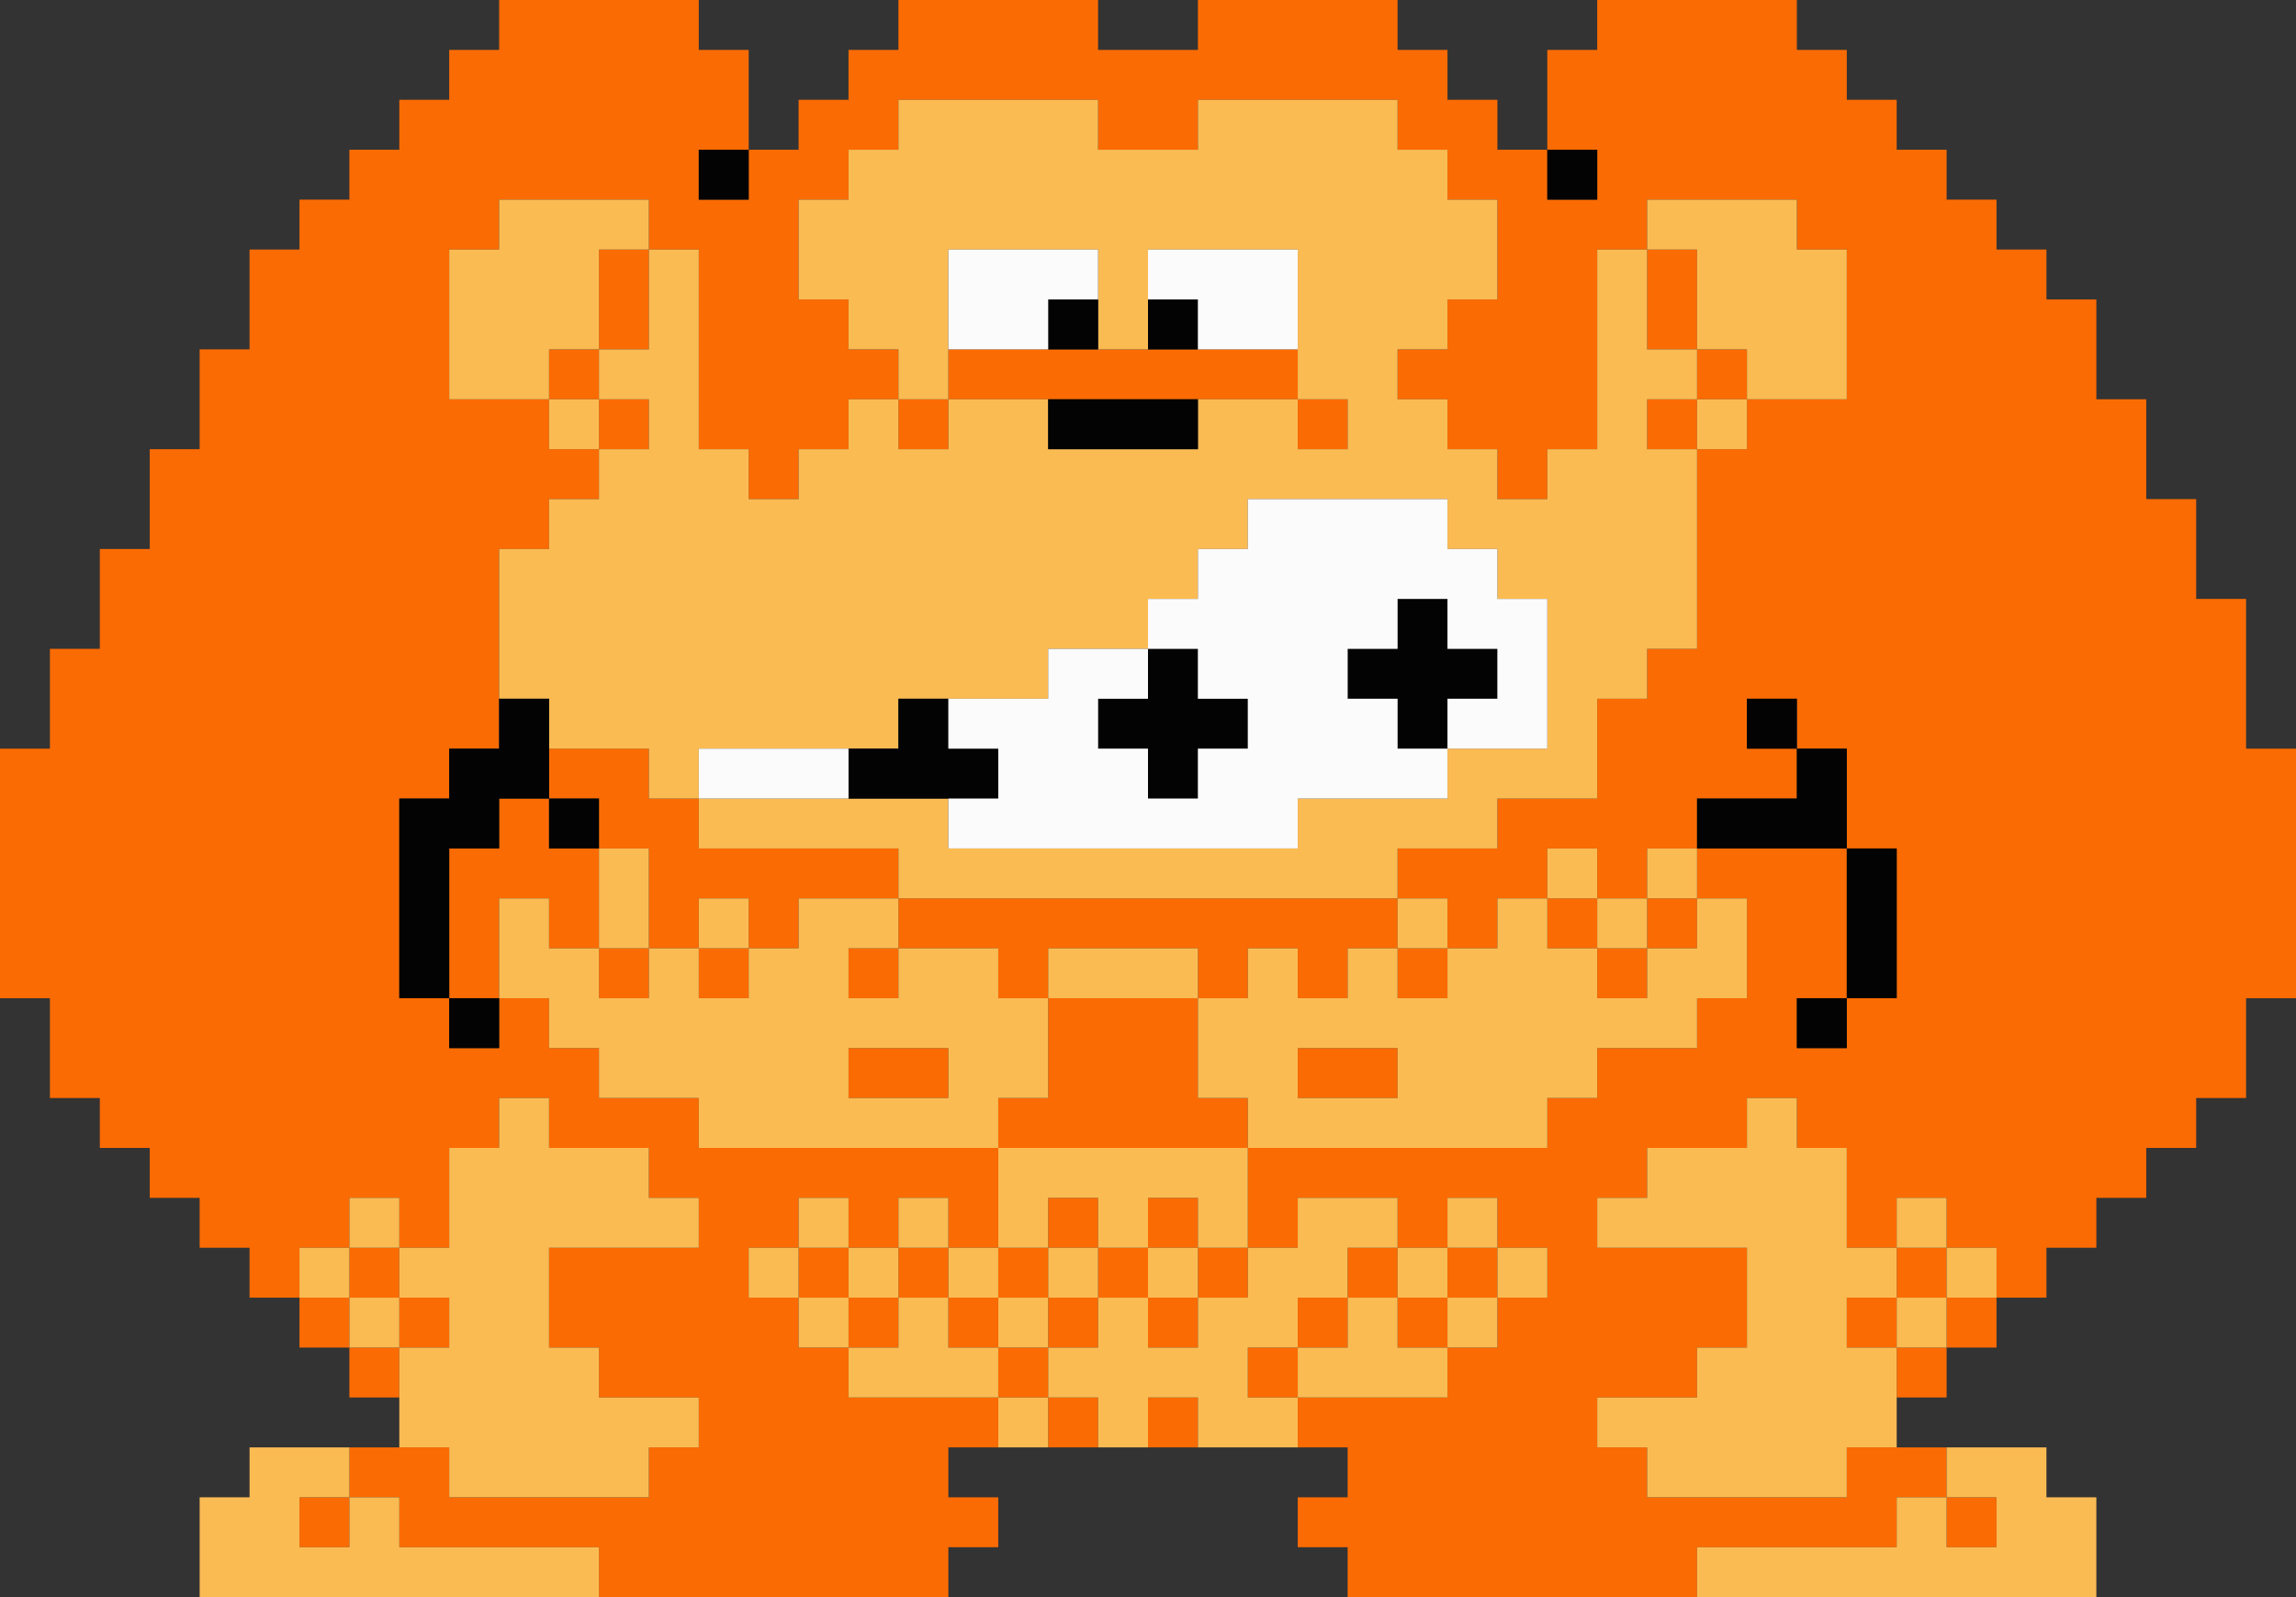 <?xml version="1.0" encoding="UTF-8" standalone="no"?>
<svg xmlns:ffdec="https://www.free-decompiler.com/flash" xmlns:xlink="http://www.w3.org/1999/xlink" ffdec:objectType="shape" height="32.0px" width="46.0px" xmlns="http://www.w3.org/2000/svg">
  <rect width="100%" height="100%" fill="#333333" stroke="none"/>
  <g transform="matrix(1.0, 0.0, 0.0, 1.0, 23.0, 16.0)">
    <path d="M-15.0 12.0 L-16.0 12.0 -16.0 11.0 -17.0 11.0 -17.0 10.0 -18.0 10.0 -18.0 9.0 -19.0 9.0 -19.0 8.0 -20.0 8.0 -20.0 7.0 -21.0 7.0 -21.0 6.0 -22.0 6.0 -22.0 4.0 -23.0 4.0 -23.0 -1.0 -22.0 -1.0 -22.0 -3.0 -21.0 -3.0 -21.0 -5.0 -20.0 -5.0 -20.0 -7.0 -19.0 -7.0 -19.0 -9.0 -18.0 -9.0 -18.0 -11.0 -17.0 -11.0 -17.0 -12.0 -16.0 -12.0 -16.0 -13.0 -15.0 -13.0 -15.0 -14.0 -14.0 -14.0 -14.0 -15.0 -13.0 -15.0 -13.0 -16.0 -9.0 -16.0 -9.0 -15.0 -8.0 -15.0 -8.0 -13.0 -7.0 -13.0 -7.0 -14.0 -6.0 -14.0 -6.0 -15.0 -5.0 -15.0 -5.0 -16.0 -1.0 -16.0 -1.0 -15.0 1.0 -15.0 1.0 -16.0 5.0 -16.0 5.0 -15.0 6.0 -15.0 6.0 -14.0 7.0 -14.0 7.0 -13.0 8.0 -13.0 8.0 -15.0 9.0 -15.0 9.0 -16.0 13.0 -16.0 13.0 -15.0 14.0 -15.0 14.0 -14.0 15.0 -14.0 15.0 -13.0 16.0 -13.0 16.0 -12.0 17.0 -12.0 17.0 -11.0 18.0 -11.0 18.0 -10.0 19.0 -10.0 19.0 -8.0 20.0 -8.0 20.0 -6.0 21.0 -6.0 21.0 -4.0 22.0 -4.0 22.0 -1.0 23.0 -1.0 23.0 4.0 22.0 4.0 22.0 6.0 21.0 6.0 21.0 7.0 20.0 7.0 20.0 8.0 19.0 8.0 19.0 9.0 18.0 9.0 18.0 10.0 17.0 10.0 17.0 11.0 16.0 11.0 16.0 12.0 15.0 12.0 15.0 11.0 16.0 11.0 16.0 10.0 17.0 10.0 17.0 9.0 16.0 9.0 16.0 8.0 15.0 8.0 15.0 9.0 14.0 9.0 14.0 7.0 13.0 7.0 13.0 6.0 12.0 6.0 12.0 7.0 10.0 7.0 10.0 8.0 9.0 8.0 9.0 9.0 12.0 9.0 12.0 11.0 11.0 11.0 11.0 12.0 9.0 12.0 9.0 13.0 10.0 13.0 10.0 14.0 14.0 14.0 14.0 13.0 15.0 13.0 16.0 13.0 16.0 14.0 17.0 14.0 17.0 15.0 16.0 15.0 16.0 14.0 15.0 14.0 15.0 15.0 11.0 15.0 11.0 16.0 4.0 16.0 4.0 15.0 3.0 15.0 3.0 14.0 4.0 14.0 4.0 13.0 3.0 13.0 3.0 12.0 6.0 12.0 6.0 11.0 7.0 11.0 7.0 10.0 8.0 10.0 8.0 9.0 7.0 9.0 7.0 8.0 6.0 8.0 6.0 9.0 5.0 9.0 5.0 8.0 3.0 8.0 3.0 9.0 2.0 9.0 2.0 7.0 8.0 7.0 8.0 6.0 9.0 6.0 9.0 5.0 11.0 5.0 11.0 4.0 12.0 4.0 12.0 2.0 11.0 2.0 11.0 1.0 10.0 1.0 10.0 2.0 9.0 2.0 9.0 1.0 8.0 1.0 8.0 2.0 7.0 2.0 7.0 3.0 6.0 3.0 6.0 2.0 5.0 2.0 5.0 1.0 7.0 1.0 7.0 0.0 9.0 0.0 9.0 -2.0 10.0 -2.0 10.0 -3.0 11.0 -3.0 11.0 -7.0 12.0 -7.0 12.0 -8.0 14.0 -8.0 14.0 -11.0 13.0 -11.0 13.0 -12.0 10.0 -12.0 10.0 -11.0 9.0 -11.0 9.0 -7.0 8.0 -7.0 8.0 -6.0 7.0 -6.0 7.0 -7.0 6.0 -7.0 6.0 -8.0 5.0 -8.0 5.0 -9.0 6.0 -9.0 6.0 -10.0 7.0 -10.0 7.0 -12.0 6.0 -12.0 6.0 -13.0 5.0 -13.0 5.0 -14.0 1.0 -14.0 1.0 -13.0 -1.0 -13.0 -1.0 -14.0 -5.0 -14.0 -5.0 -13.0 -6.0 -13.0 -6.0 -12.0 -7.0 -12.0 -7.0 -10.0 -6.0 -10.0 -6.0 -9.0 -5.0 -9.0 -5.0 -8.0 -6.0 -8.0 -6.0 -7.0 -7.0 -7.0 -7.0 -6.0 -8.0 -6.0 -8.0 -7.0 -9.0 -7.0 -9.0 -11.0 -10.0 -11.0 -10.0 -12.0 -13.0 -12.0 -13.0 -11.0 -14.0 -11.0 -14.0 -8.0 -12.0 -8.0 -12.0 -7.0 -11.0 -7.0 -11.0 -6.0 -12.0 -6.0 -12.0 -5.0 -13.0 -5.0 -13.0 -2.0 -13.0 -1.0 -14.0 -1.0 -14.0 0.0 -15.0 0.0 -15.0 4.0 -14.0 4.0 -14.0 5.0 -13.0 5.0 -13.0 4.0 -12.0 4.0 -12.0 5.0 -11.0 5.0 -11.0 6.0 -9.0 6.0 -9.0 7.0 -3.0 7.0 -3.0 6.0 -2.0 6.0 -2.0 4.0 -3.0 4.0 -3.0 3.0 -5.0 3.0 -5.0 4.0 -6.0 4.0 -6.0 3.0 -5.0 3.0 -5.0 2.0 -7.0 2.0 -7.0 3.0 -8.0 3.0 -8.0 2.0 -9.0 2.0 -9.0 3.0 -8.0 3.0 -8.0 4.0 -9.0 4.0 -9.0 3.0 -10.0 3.0 -10.0 4.0 -11.0 4.0 -11.0 3.0 -12.0 3.0 -12.0 2.0 -13.0 2.0 -13.0 4.0 -14.0 4.0 -14.0 1.0 -13.0 1.0 -13.0 0.0 -12.0 0.0 -12.0 1.0 -11.0 1.0 -11.0 0.0 -12.0 0.0 -12.0 -1.0 -10.0 -1.0 -10.0 0.0 -9.0 0.0 -9.0 1.0 -5.0 1.0 -5.0 2.0 5.0 2.0 5.0 3.0 6.0 3.0 6.0 4.0 5.0 4.0 5.0 3.0 4.0 3.0 4.0 4.0 3.0 4.0 3.0 3.0 2.0 3.0 2.0 4.0 1.0 4.0 1.0 6.0 2.0 6.0 2.0 7.0 -3.0 7.0 -3.0 9.0 -2.0 9.0 -2.0 8.0 -1.0 8.0 -1.0 9.0 0.0 9.0 0.0 8.0 1.0 8.0 1.0 9.0 2.0 9.0 2.0 10.0 1.0 10.0 1.0 11.0 0.0 11.0 0.0 10.0 -1.0 10.0 -1.0 11.0 -2.0 11.0 -2.0 12.0 -1.0 12.0 -1.0 13.0 -2.0 13.0 -2.0 12.0 -3.0 12.0 -3.0 11.0 -2.0 11.0 -2.0 10.0 -3.0 10.0 -3.0 9.0 -4.0 9.0 -4.0 8.0 -5.0 8.0 -5.0 9.0 -4.0 9.0 -4.0 10.0 -5.0 10.0 -5.0 9.0 -6.0 9.0 -6.0 8.0 -7.0 8.0 -7.0 9.0 -8.0 9.0 -8.0 10.0 -7.0 10.0 -7.0 11.0 -6.0 11.0 -6.0 10.0 -5.0 10.0 -5.0 11.0 -6.0 11.0 -6.0 12.0 -3.0 12.0 -3.0 13.0 -4.0 13.0 -4.0 14.0 -3.0 14.0 -3.0 15.0 -4.0 15.0 -4.0 16.0 -11.0 16.0 -11.0 15.0 -15.0 15.0 -15.0 14.0 -16.0 14.0 -16.0 13.0 -15.0 13.0 -14.0 13.0 -14.0 14.0 -10.0 14.0 -10.0 13.0 -9.0 13.0 -9.0 12.0 -11.0 12.0 -11.0 11.0 -12.0 11.0 -12.0 9.0 -9.0 9.0 -9.0 8.0 -10.0 8.0 -10.0 7.0 -12.0 7.0 -12.0 6.0 -13.0 6.0 -13.0 7.0 -14.0 7.0 -14.0 9.0 -15.0 9.0 -15.0 8.0 -16.0 8.0 -16.0 9.0 -17.0 9.0 -17.0 10.0 -16.0 10.0 -16.0 11.0 -15.0 11.0 -15.0 12.0 M1.0 13.0 L0.0 13.0 0.0 12.0 1.0 12.0 1.0 13.0 M11.0 1.0 L14.0 1.0 14.0 4.0 13.0 4.0 13.0 5.0 14.0 5.0 14.0 4.0 15.0 4.0 15.0 1.0 14.0 1.0 14.0 -1.0 13.0 -1.0 13.0 -2.0 12.0 -2.0 12.0 -1.0 13.0 -1.0 13.0 0.0 11.0 0.0 11.0 1.0 M10.0 2.0 L11.0 2.0 11.0 3.0 10.0 3.0 10.0 2.0 M11.0 -9.0 L12.0 -9.0 12.0 -8.0 11.0 -8.0 11.0 -9.0 10.0 -9.0 10.0 -11.0 11.0 -11.0 11.0 -9.0 M10.0 -8.0 L11.0 -8.0 11.0 -7.0 10.0 -7.0 10.0 -8.0 M10.0 3.0 L10.0 4.0 9.0 4.0 9.0 3.0 8.0 3.0 8.0 2.0 9.0 2.0 9.0 3.0 10.0 3.0 M15.0 9.0 L16.0 9.0 16.0 10.0 15.0 10.0 15.0 9.0 M15.0 10.0 L15.0 11.0 14.0 11.0 14.0 10.0 15.0 10.0 M8.0 -13.0 L8.0 -12.0 9.0 -12.0 9.0 -13.0 8.0 -13.0 M3.0 -9.0 L3.0 -8.0 4.0 -8.0 4.0 -7.0 3.0 -7.0 3.0 -8.0 1.0 -8.0 -2.0 -8.0 -4.0 -8.0 -4.0 -7.0 -5.0 -7.0 -5.0 -8.0 -4.0 -8.0 -4.0 -9.0 -2.0 -9.0 -1.0 -9.0 0.0 -9.0 1.0 -9.0 3.0 -9.0 M-9.0 -12.0 L-8.0 -12.0 -8.0 -13.0 -9.0 -13.0 -9.0 -12.0 M-10.0 -11.0 L-10.0 -9.0 -11.0 -9.0 -11.0 -11.0 -10.0 -11.0 M-11.0 -9.0 L-11.0 -8.0 -10.0 -8.0 -10.0 -7.0 -11.0 -7.0 -11.0 -8.0 -12.0 -8.0 -12.0 -9.0 -11.0 -9.0 M-10.0 1.0 L-11.0 1.0 -11.0 3.0 -10.0 3.0 -10.0 1.0 M-6.0 5.0 L-4.0 5.0 -4.0 6.0 -6.0 6.0 -6.0 5.0 M-2.0 4.0 L1.0 4.0 1.0 3.0 -2.0 3.0 -2.0 4.0 M3.0 5.0 L5.0 5.0 5.0 6.0 3.0 6.0 3.0 5.0 M-15.0 11.0 L-15.0 10.0 -16.0 10.0 -16.0 9.0 -15.0 9.0 -15.0 10.0 -14.0 10.0 -14.0 11.0 -15.0 11.0 M6.0 9.0 L7.0 9.0 7.0 10.0 6.0 10.0 6.0 9.0 M5.0 10.0 L4.0 10.0 4.0 9.0 5.0 9.0 5.0 10.0 6.0 10.0 6.0 11.0 5.0 11.0 5.0 10.0 M-17.0 14.0 L-16.0 14.0 -16.0 15.0 -17.0 15.0 -17.0 14.0 M0.0 9.0 L0.0 10.0 1.0 10.0 1.0 9.0 0.0 9.0 M4.0 10.0 L4.0 11.0 3.0 11.0 3.0 12.0 2.0 12.0 2.0 11.0 3.0 11.0 3.0 10.0 4.0 10.0 M-2.0 9.0 L-2.0 10.0 -1.0 10.0 -1.0 9.0 -2.0 9.0 M-4.0 11.0 L-4.0 10.0 -3.0 10.0 -3.0 11.0 -4.0 11.0 M-7.0 9.0 L-6.0 9.0 -6.0 10.0 -7.0 10.0 -7.0 9.0" fill="#fb6b03" fill-rule="evenodd" stroke="none"/>
    <path d="M15.0 12.0 L15.0 13.0 14.0 13.0 14.0 14.0 10.0 14.0 10.0 13.0 9.0 13.0 9.0 12.0 11.0 12.0 11.0 11.0 12.0 11.0 12.0 9.0 9.0 9.0 9.0 8.0 10.0 8.0 10.0 7.0 12.0 7.0 12.0 6.0 13.0 6.0 13.0 7.0 14.0 7.0 14.0 9.0 15.0 9.0 15.0 8.0 16.0 8.0 16.0 9.0 17.0 9.0 17.0 10.0 16.0 10.0 16.0 11.0 15.0 11.0 15.0 12.0 M16.0 13.0 L18.0 13.0 18.0 14.0 19.0 14.0 19.0 16.0 11.0 16.0 11.0 15.0 15.0 15.0 15.0 14.0 16.0 14.0 16.0 15.0 17.0 15.0 17.0 14.0 16.0 14.0 16.0 13.0 M3.0 13.0 L1.0 13.0 1.0 12.0 0.0 12.0 0.0 13.0 -1.0 13.0 -1.0 12.0 -2.0 12.0 -2.0 11.0 -1.0 11.0 -1.0 10.0 0.0 10.0 0.0 11.0 1.0 11.0 1.0 10.0 2.0 10.0 2.0 9.0 1.0 9.0 1.0 8.0 0.0 8.0 0.0 9.0 -1.0 9.0 -1.0 8.0 -2.0 8.0 -2.0 9.0 -3.0 9.0 -3.0 7.0 2.0 7.0 2.0 6.0 1.0 6.0 1.0 4.0 2.0 4.0 2.0 3.0 3.0 3.0 3.0 4.0 4.0 4.0 4.0 3.0 5.0 3.0 5.0 4.0 6.0 4.0 6.0 3.0 5.0 3.0 5.0 2.0 -5.0 2.0 -5.0 1.0 -9.0 1.0 -9.0 0.0 -6.0 0.0 -4.0 0.0 -4.0 1.0 3.0 1.0 3.0 0.0 6.0 0.0 6.0 -1.0 8.0 -1.0 8.0 -4.0 7.0 -4.0 7.0 -5.0 6.0 -5.0 6.0 -6.0 2.0 -6.0 2.0 -5.0 1.0 -5.0 1.0 -4.0 0.0 -4.0 0.0 -3.0 -2.0 -3.0 -2.0 -2.0 -4.0 -2.0 -5.0 -2.0 -5.0 -1.0 -6.0 -1.0 -9.0 -1.0 -9.0 0.0 -10.0 0.0 -10.0 -1.0 -12.0 -1.0 -12.0 -2.0 -13.0 -2.0 -13.0 -5.0 -12.0 -5.0 -12.0 -6.0 -11.0 -6.0 -11.0 -7.0 -12.0 -7.0 -12.0 -8.0 -14.0 -8.0 -14.0 -11.0 -13.0 -11.0 -13.0 -12.0 -10.0 -12.0 -10.0 -11.0 -9.0 -11.0 -9.0 -7.0 -8.0 -7.0 -8.0 -6.0 -7.0 -6.0 -7.0 -7.0 -6.0 -7.0 -6.0 -8.0 -5.0 -8.0 -5.0 -9.0 -6.0 -9.0 -6.0 -10.0 -7.0 -10.0 -7.0 -12.0 -6.0 -12.0 -6.0 -13.0 -5.0 -13.0 -5.0 -14.0 -1.0 -14.0 -1.0 -13.0 1.0 -13.0 1.0 -14.0 5.0 -14.0 5.0 -13.0 6.0 -13.0 6.0 -12.0 7.0 -12.0 7.0 -10.0 6.0 -10.0 6.0 -9.0 5.0 -9.0 5.0 -8.0 6.0 -8.0 6.0 -7.0 7.0 -7.0 7.0 -6.0 8.0 -6.0 8.0 -7.0 9.0 -7.0 9.0 -11.0 10.0 -11.0 10.0 -12.0 13.0 -12.0 13.0 -11.0 14.0 -11.0 14.0 -8.0 12.0 -8.0 12.0 -7.0 11.0 -7.0 11.0 -3.0 10.0 -3.0 10.0 -2.0 9.0 -2.0 9.0 0.0 7.0 0.0 7.0 1.0 5.0 1.0 5.0 2.0 6.0 2.0 6.0 3.0 7.0 3.0 7.0 2.0 8.0 2.0 8.0 1.0 9.0 1.0 9.0 2.0 10.0 2.0 10.0 1.0 11.0 1.0 11.0 2.0 12.0 2.0 12.0 4.0 11.0 4.0 11.0 5.0 9.0 5.0 9.0 6.0 8.0 6.0 8.0 7.0 2.0 7.0 2.0 9.0 3.0 9.0 3.0 8.0 5.0 8.0 5.0 9.0 6.0 9.0 6.0 8.0 7.0 8.0 7.0 9.0 8.0 9.0 8.0 10.0 7.0 10.0 7.0 11.0 6.0 11.0 6.0 12.0 3.0 12.0 3.0 13.0 M-2.0 13.0 L-3.0 13.0 -3.0 12.0 -6.0 12.0 -6.0 11.0 -5.0 11.0 -5.0 10.0 -4.0 10.0 -4.0 9.0 -5.0 9.0 -5.0 8.0 -4.0 8.0 -4.0 9.0 -3.0 9.0 -3.0 10.0 -2.0 10.0 -2.0 11.0 -3.0 11.0 -3.0 12.0 -2.0 12.0 -2.0 13.0 M-11.0 16.0 L-19.0 16.0 -19.0 14.0 -18.0 14.0 -18.0 13.0 -16.0 13.0 -16.0 14.0 -15.0 14.0 -15.0 15.0 -11.0 15.0 -11.0 16.0 M-15.0 13.0 L-15.0 12.0 -15.0 11.0 -16.0 11.0 -16.0 10.0 -17.0 10.0 -17.0 9.0 -16.0 9.0 -16.0 8.0 -15.0 8.0 -15.0 9.0 -14.0 9.0 -14.0 7.0 -13.0 7.0 -13.0 6.0 -12.0 6.0 -12.0 7.0 -10.0 7.0 -10.0 8.0 -9.0 8.0 -9.0 9.0 -12.0 9.0 -12.0 11.0 -11.0 11.0 -11.0 12.0 -9.0 12.0 -9.0 13.0 -10.0 13.0 -10.0 14.0 -14.0 14.0 -14.0 13.0 -15.0 13.0 M10.0 -11.0 L10.0 -9.0 11.0 -9.0 11.0 -11.0 10.0 -11.0 M10.0 -8.0 L10.0 -7.0 11.0 -7.0 11.0 -8.0 10.0 -8.0 M11.0 -9.0 L11.0 -8.0 12.0 -8.0 12.0 -9.0 11.0 -9.0 M10.0 2.0 L10.0 3.0 11.0 3.0 11.0 2.0 10.0 2.0 M10.0 3.0 L9.0 3.0 9.0 2.0 8.0 2.0 8.0 3.0 9.0 3.0 9.0 4.0 10.0 4.0 10.0 3.0 M15.0 9.0 L15.0 10.0 16.0 10.0 16.0 9.0 15.0 9.0 M15.0 10.0 L14.0 10.0 14.0 11.0 15.0 11.0 15.0 10.0 M3.0 -9.0 L3.0 -11.0 0.0 -11.0 0.0 -10.0 0.0 -9.0 -1.0 -9.0 -1.0 -10.0 -1.0 -11.0 -4.0 -11.0 -4.0 -9.0 -4.0 -8.0 -5.0 -8.0 -5.0 -7.0 -4.0 -7.0 -4.0 -8.0 -2.0 -8.0 -2.0 -7.0 1.0 -7.0 1.0 -8.0 3.0 -8.0 3.0 -7.0 4.0 -7.0 4.0 -8.0 3.0 -8.0 3.0 -9.0 M-10.0 -11.0 L-11.0 -11.0 -11.0 -9.0 -10.0 -9.0 -10.0 -11.0 M-11.0 -9.0 L-12.0 -9.0 -12.0 -8.0 -11.0 -8.0 -11.0 -7.0 -10.0 -7.0 -10.0 -8.0 -11.0 -8.0 -11.0 -9.0 M-2.0 4.0 L-2.0 3.0 1.0 3.0 1.0 4.0 -2.0 4.0 -2.0 6.0 -3.0 6.0 -3.0 7.0 -9.0 7.0 -9.0 6.0 -11.0 6.0 -11.0 5.0 -12.0 5.0 -12.0 4.0 -13.0 4.0 -13.0 2.0 -12.0 2.0 -12.0 3.0 -11.0 3.0 -11.0 4.0 -10.0 4.0 -10.0 3.0 -9.0 3.0 -9.0 4.0 -8.0 4.0 -8.0 3.0 -7.0 3.0 -7.0 2.0 -5.0 2.0 -5.0 3.0 -6.0 3.0 -6.0 4.0 -5.0 4.0 -5.0 3.0 -3.0 3.0 -3.0 4.0 -2.0 4.0 M-6.0 5.0 L-6.0 6.0 -4.0 6.0 -4.0 5.0 -6.0 5.0 M-10.0 1.0 L-10.0 3.0 -11.0 3.0 -11.0 1.0 -10.0 1.0 M-8.0 2.0 L-8.0 3.0 -9.0 3.0 -9.0 2.0 -8.0 2.0 M3.0 5.0 L3.0 6.0 5.0 6.0 5.0 5.0 3.0 5.0 M-15.0 11.0 L-14.0 11.0 -14.0 10.0 -15.0 10.0 -15.0 9.0 -16.0 9.0 -16.0 10.0 -15.0 10.0 -15.0 11.0 M-17.0 14.0 L-17.0 15.0 -16.0 15.0 -16.0 14.0 -17.0 14.0 M5.0 10.0 L5.0 11.0 6.0 11.0 6.0 10.0 5.0 10.0 5.0 9.0 4.0 9.0 4.0 10.0 5.0 10.0 M6.0 9.0 L6.0 10.0 7.0 10.0 7.0 9.0 6.0 9.0 M0.0 9.0 L1.0 9.0 1.0 10.0 0.0 10.0 0.0 9.0 M-2.0 9.0 L-1.0 9.0 -1.0 10.0 -2.0 10.0 -2.0 9.0 M4.0 10.0 L3.0 10.0 3.0 11.0 2.0 11.0 2.0 12.0 3.0 12.0 3.0 11.0 4.0 11.0 4.0 10.0 M-5.0 9.0 L-5.0 10.0 -6.0 10.0 -6.0 11.0 -7.0 11.0 -7.0 10.0 -8.0 10.0 -8.0 9.0 -7.0 9.0 -7.0 8.0 -6.0 8.0 -6.0 9.0 -5.0 9.0 M-4.0 11.0 L-3.0 11.0 -3.0 10.0 -4.0 10.0 -4.0 11.0 M-7.0 9.0 L-7.0 10.0 -6.0 10.0 -6.0 9.0 -7.0 9.0" fill="#fbbb53" fill-rule="evenodd" stroke="none"/>
    <path d="M11.0 1.0 L11.0 0.0 13.0 0.0 13.0 -1.0 12.0 -1.0 12.0 -2.0 13.0 -2.0 13.0 -1.0 14.0 -1.0 14.0 1.0 15.0 1.0 15.0 4.0 14.0 4.0 14.0 5.0 13.0 5.0 13.0 4.0 14.0 4.0 14.0 1.0 11.0 1.0 M8.0 -13.0 L9.0 -13.0 9.0 -12.0 8.0 -12.0 8.0 -13.0 M1.0 -8.0 L1.0 -7.0 -2.0 -7.0 -2.0 -8.0 1.0 -8.0 M-1.0 -10.0 L-1.0 -9.0 -2.0 -9.0 -2.0 -10.0 -1.0 -10.0 M0.0 -9.0 L0.0 -10.0 1.0 -10.0 1.0 -9.0 0.0 -9.0 M-4.0 0.0 L-6.0 0.0 -6.0 -1.0 -5.0 -1.0 -5.0 -2.0 -4.0 -2.0 -4.0 -1.0 -3.0 -1.0 -3.0 0.0 -4.0 0.0 M-9.0 -12.0 L-9.0 -13.0 -8.0 -13.0 -8.0 -12.0 -9.0 -12.0 M-1.0 -1.0 L-1.0 -2.0 0.0 -2.0 0.0 -3.0 1.0 -3.0 1.0 -2.0 2.0 -2.0 2.0 -1.0 1.0 -1.0 1.0 0.0 0.0 0.0 0.0 -1.0 -1.0 -1.0 M5.0 -3.0 L5.0 -4.0 6.0 -4.0 6.0 -3.0 7.0 -3.0 7.0 -2.0 6.0 -2.0 6.0 -1.0 5.0 -1.0 5.0 -2.0 4.0 -2.0 4.0 -3.0 5.0 -3.0 M-13.0 4.0 L-13.0 5.0 -14.0 5.0 -14.0 4.0 -15.0 4.0 -15.0 0.0 -14.0 0.0 -14.0 -1.0 -13.0 -1.0 -13.0 -2.0 -12.0 -2.0 -12.0 -1.0 -12.0 0.0 -11.0 0.0 -11.0 1.0 -12.0 1.0 -12.0 0.0 -13.0 0.0 -13.0 1.0 -14.0 1.0 -14.0 4.0 -13.0 4.0" fill="#030303" fill-rule="evenodd" stroke="none"/>
    <path d="M0.0 -10.0 L0.0 -11.0 3.0 -11.0 3.0 -9.0 1.0 -9.0 1.0 -10.0 0.0 -10.0 M-4.0 -9.0 L-4.0 -11.0 -1.0 -11.0 -1.0 -10.0 -2.0 -10.0 -2.0 -9.0 -4.0 -9.0 M-4.0 -2.0 L-2.0 -2.0 -2.0 -3.0 0.0 -3.0 0.0 -4.0 1.0 -4.0 1.0 -5.0 2.0 -5.0 2.0 -6.0 6.0 -6.0 6.0 -5.0 7.0 -5.0 7.0 -4.0 8.0 -4.0 8.0 -1.0 6.0 -1.0 6.0 0.0 3.0 0.0 3.0 1.0 -4.0 1.0 -4.0 0.0 -3.0 0.0 -3.0 -1.0 -4.0 -1.0 -4.0 -2.0 M-6.0 0.0 L-9.0 0.0 -9.0 -1.0 -6.0 -1.0 -6.0 0.0 M-1.0 -1.0 L0.0 -1.0 0.0 0.0 1.0 0.0 1.0 -1.0 2.0 -1.0 2.0 -2.0 1.0 -2.0 1.0 -3.0 0.0 -3.0 0.0 -2.0 -1.0 -2.0 -1.0 -1.0 M5.0 -3.0 L4.0 -3.0 4.0 -2.0 5.0 -2.0 5.0 -1.0 6.0 -1.0 6.0 -2.0 7.0 -2.0 7.0 -3.0 6.0 -3.0 6.0 -4.0 5.0 -4.0 5.0 -3.0" fill="#fbfbfb" fill-rule="evenodd" stroke="none"/>
  </g>
</svg>
